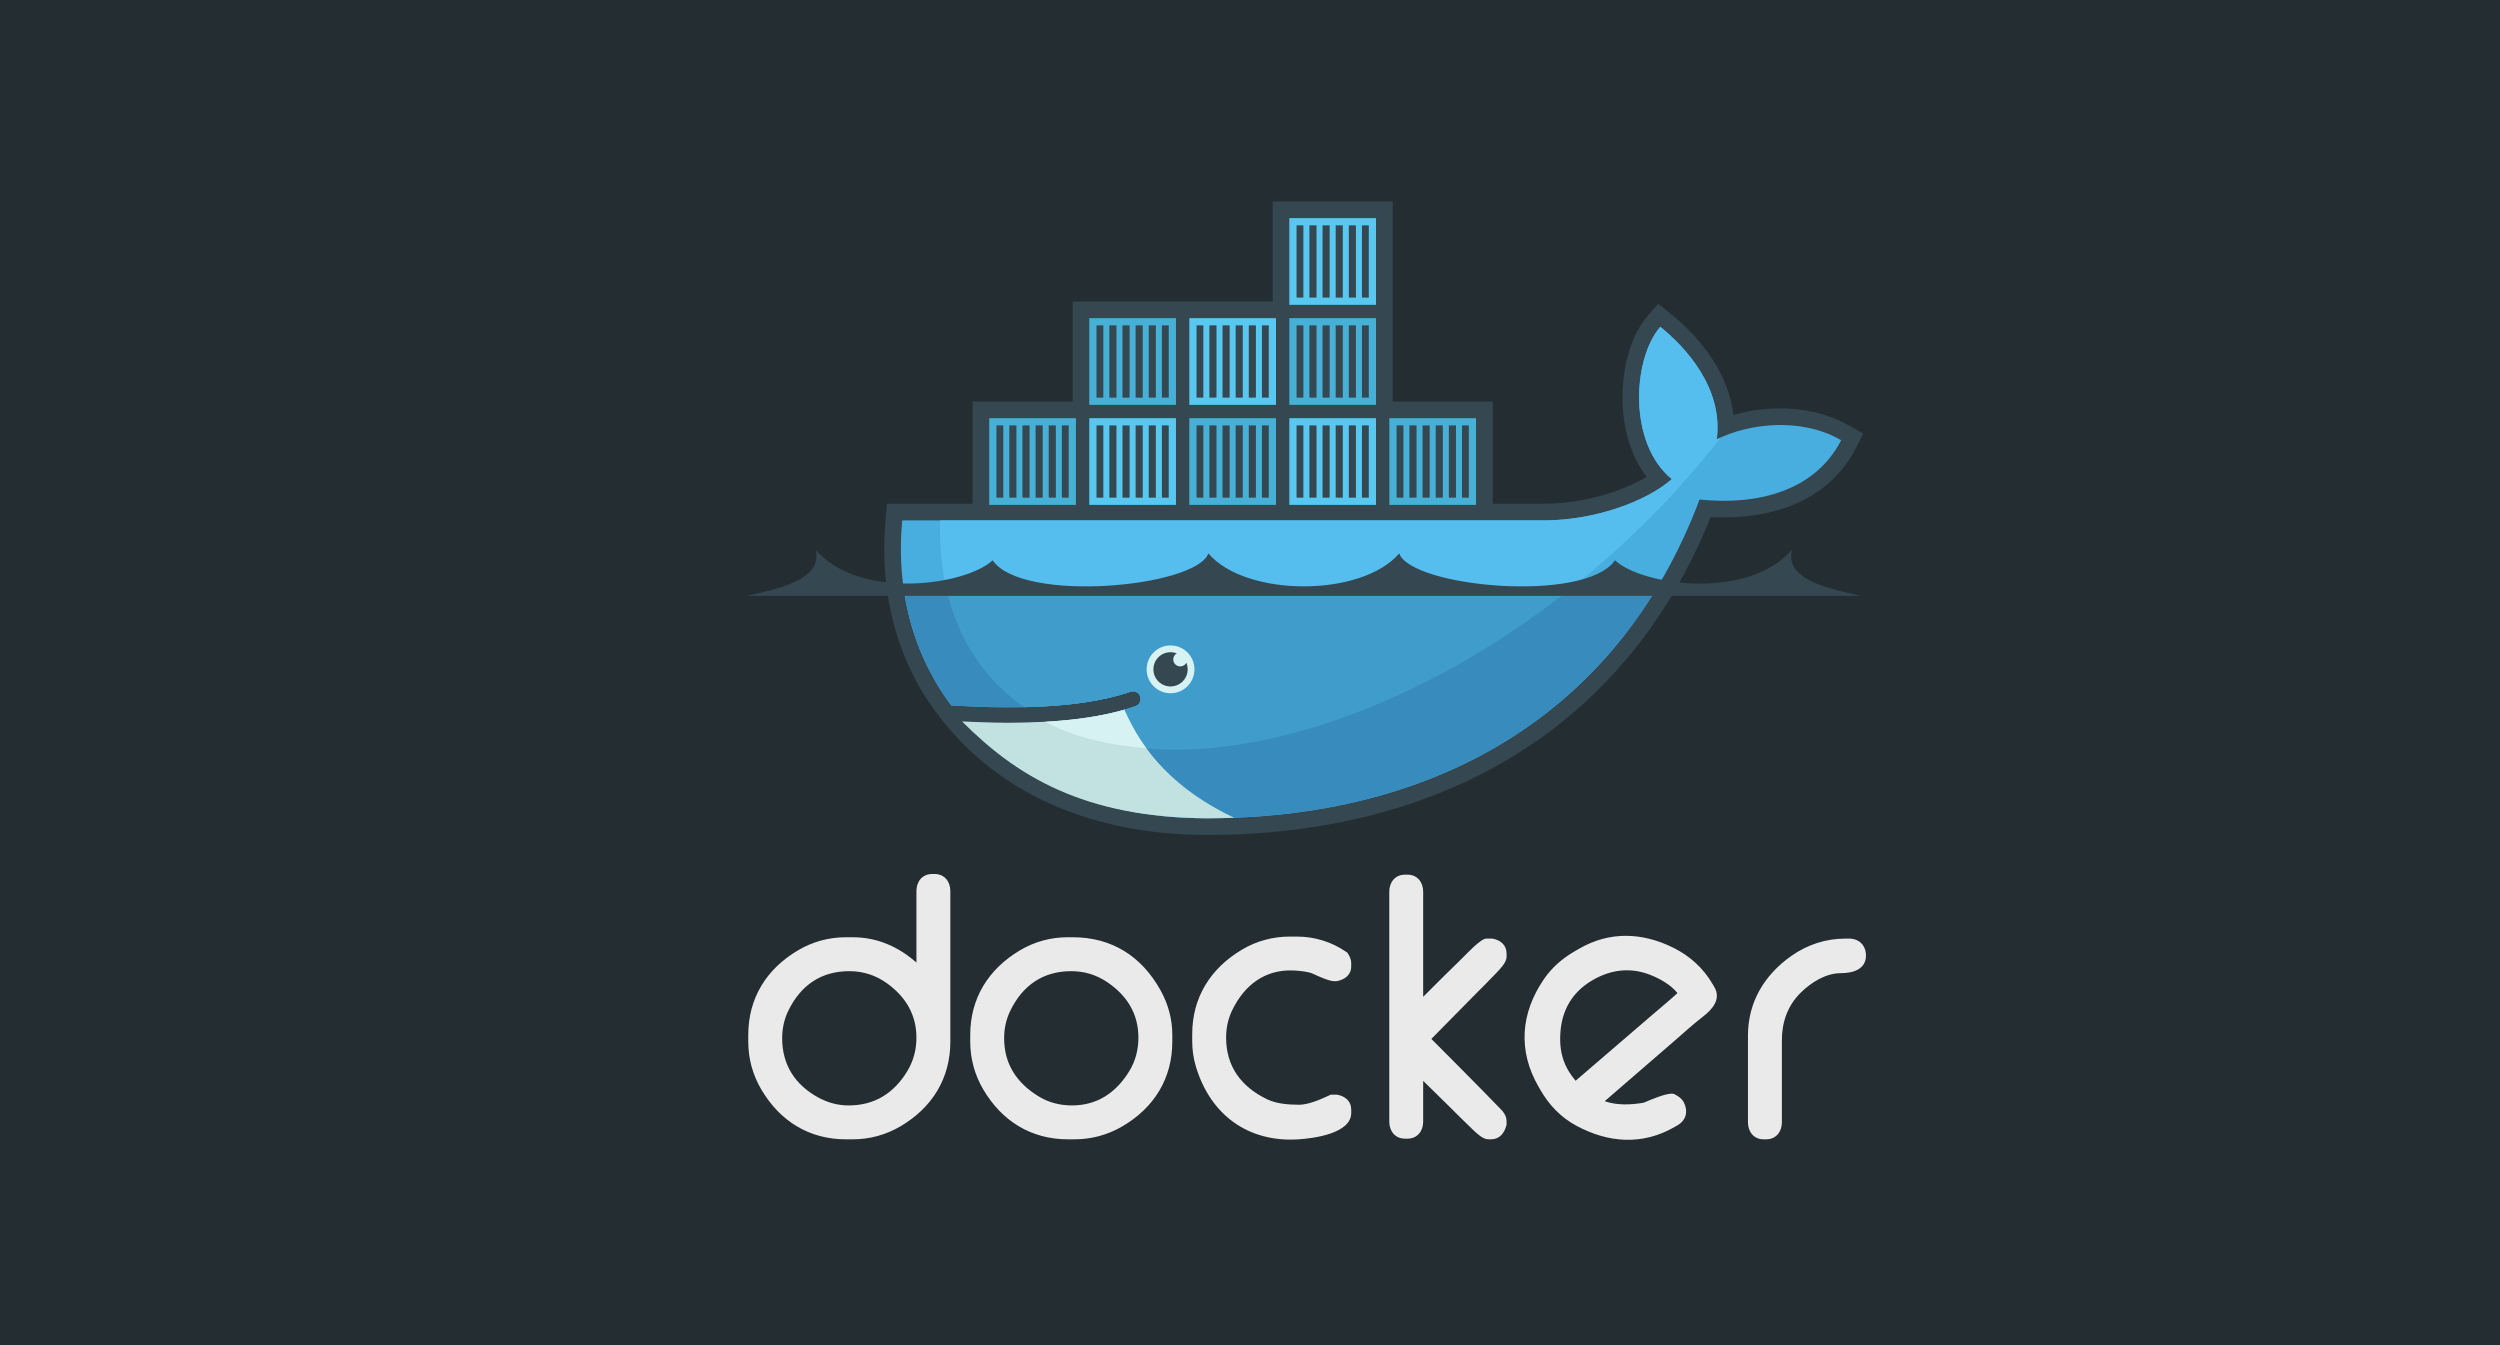 <?xml version="1.0" encoding="UTF-8" standalone="no"?>
<!-- Created with Inkscape (http://www.inkscape.org/) -->

<svg
   xmlns:dc="http://purl.org/dc/elements/1.1/"
   xmlns:cc="http://creativecommons.org/ns#"
   xmlns:rdf="http://www.w3.org/1999/02/22-rdf-syntax-ns#"
   xmlns:svg="http://www.w3.org/2000/svg"
   xmlns="http://www.w3.org/2000/svg"
   xmlns:sodipodi="http://sodipodi.sourceforge.net/DTD/sodipodi-0.dtd"
   xmlns:inkscape="http://www.inkscape.org/namespaces/inkscape"
   id="svg2"
   version="1.1"
   inkscape:version="0.48.4 r9939"
   width="362.095"
   height="194.873"
   xml:space="preserve"
   sodipodi:docname="docker.svg"><defs
     id="defs6" /><sodipodi:namedview
     pagecolor="#ffffff"
     bordercolor="#666666"
     borderopacity="1"
     objecttolerance="10"
     gridtolerance="10"
     guidetolerance="10"
     inkscape:pageopacity="1"
     inkscape:pageshadow="2"
     inkscape:window-width="1920"
     inkscape:window-height="1199"
     id="namedview4"
     showgrid="false"
     inkscape:zoom="1.4256285"
     inkscape:cx="-81.419773"
     inkscape:cy="-24.938589"
     inkscape:window-x="1600"
     inkscape:window-y="0"
     inkscape:window-maximized="1"
     inkscape:current-layer="g10"
     fit-margin-top="0"
     fit-margin-left="0"
     fit-margin-right="0"
     fit-margin-bottom="0" /><g
     id="g10"
     inkscape:groupmode="layer"
     inkscape:label="ink_ext_XXXXXX"
     transform="matrix(1.25,0,0,-1.25,-101.708,409.93)"><path
       id="path3036"
       style="fill:#242d32;fill-opacity:1;fill-rule:evenodd;stroke:none"
       d="m 81.242,169.919 294.294,0 0,158.571 -294.294,0 0,-158.571 z"
       inkscape:connector-curvature="0" /><path
       id="path3038"
       style="fill:#eaeaea;fill-opacity:1;fill-rule:evenodd;stroke:none"
       d="m 187.554,216.414 0,8.294 c 0,1.089 0.681,1.965 1.809,1.965 l 0.313,0 c 1.128,0 1.806,-0.877 1.806,-1.965 l 0,-17.461 c 0,-4.258 -2.104,-7.646 -5.769,-9.804 -1.7,-1 -3.578,-1.513 -5.548,-1.513 l -0.779,0 c -4.259,0 -7.643,2.105 -9.804,5.769 -1.003,1.701 -1.513,3.576 -1.513,5.548 l 0,0.778 c 0,4.259 2.105,7.645 5.767,9.807 1.701,1.004 3.576,1.513 5.549,1.513 l 0.779,0 c 2.882,0 5.327,-1.117 7.389,-2.932 z m -15.558,-8.777 c 0,-3.076 1.491,-5.388 4.186,-6.863 1.09,-0.596 2.273,-0.917 3.516,-0.917 3.019,0 5.258,1.424 6.803,3.982 0.718,1.19 1.053,2.492 1.053,3.877 0,2.666 -1.262,4.747 -3.411,6.292 -1.303,0.937 -2.769,1.407 -4.368,1.407 -3.29,0 -5.658,-1.662 -7.08,-4.615 -0.48,-0.998 -0.699,-2.059 -0.699,-3.163 z m 33.111,11.709 0.544,0 c 4.551,0 8.011,-2.208 10.205,-6.18 0.877,-1.589 1.346,-3.323 1.346,-5.14 l 0,-0.778 c 0,-4.258 -2.099,-7.65 -5.771,-9.804 -1.7,-0.997 -3.577,-1.513 -5.547,-1.513 l -0.778,0 c -4.259,0 -7.643,2.105 -9.804,5.769 -1.003,1.701 -1.514,3.576 -1.514,5.548 l 0,0.778 c 0,4.26 2.113,7.634 5.766,9.806 1.699,1.01 3.577,1.514 5.551,1.514 z m -7.391,-11.709 c 0,-2.986 1.465,-5.182 3.987,-6.726 1.184,-0.725 2.488,-1.054 3.872,-1.054 2.95,0 5.13,1.496 6.648,3.986 0.724,1.187 1.051,2.491 1.051,3.873 0,2.776 -1.337,4.897 -3.623,6.434 -1.253,0.843 -2.647,1.265 -4.156,1.265 -3.29,0 -5.658,-1.662 -7.079,-4.615 -0.481,-0.998 -0.7,-2.059 -0.7,-3.163 z m 35.814,7.465 c -0.593,0.278 -1.703,0.37 -2.344,0.394 -3.281,0.124 -5.656,-1.724 -7.049,-4.619 -0.481,-0.998 -0.7,-2.056 -0.7,-3.16 0,-3.364 1.766,-5.719 4.769,-7.155 1.097,-0.524 2.513,-0.624 3.712,-0.624 1.055,0 2.544,0.646 3.48,1.091 l 0.162,0.077 0.726,0 0.08,-0.016 c 0.893,-0.186 1.568,-0.752 1.568,-1.713 l 0,-0.389 c 0,-2.391 -4.37,-2.939 -6.038,-3.055 -5.885,-0.407 -10.286,2.825 -11.964,8.438 -0.292,0.974 -0.423,1.943 -0.423,2.958 l 0,0.777 c 0,4.259 2.113,7.633 5.766,9.803 1.699,1.009 3.577,1.515 5.551,1.515 l 0.778,0 c 2.093,0 4.021,-0.595 5.75,-1.775 l 0.142,-0.098 0.09,-0.148 c 0.186,-0.309 0.347,-0.667 0.347,-1.035 l 0,-0.389 c 0,-1.003 -0.75,-1.542 -1.656,-1.716 l -0.075,-0.013 -0.232,0 c -0.586,0 -1.918,0.607 -2.442,0.853 z m 12.74,-2.66 c 1.525,1.528 3.057,3.052 4.605,4.555 0.432,0.419 2.065,2.193 2.708,2.193 l 0.704,0 0.08,-0.016 c 0.896,-0.186 1.567,-0.754 1.567,-1.716 l 0,-0.388 c 0,-0.657 -0.769,-1.42 -1.194,-1.87 -0.902,-0.956 -1.852,-1.882 -2.776,-2.819 l -4.745,-4.817 c 2.043,-2.048 4.084,-4.097 6.111,-6.161 0.561,-0.571 1.121,-1.142 1.673,-1.721 0.195,-0.205 0.483,-0.461 0.647,-0.745 0.176,-0.266 0.284,-0.567 0.284,-0.888 l 0,-0.406 -0.023,-0.093 c -0.221,-0.896 -0.789,-1.619 -1.782,-1.619 l -0.312,0 c -0.65,0 -1.384,0.735 -1.829,1.155 -0.917,0.865 -1.803,1.774 -2.702,2.658 l -3.015,2.96 0,-4.731 c 0,-1.09 -0.682,-1.965 -1.809,-1.965 l -0.309,0 c -1.128,0 -1.809,0.876 -1.809,1.965 l 0,26.66 c 0,1.09 0.682,1.962 1.809,1.962 l 0.309,0 c 1.127,0 1.809,-0.872 1.809,-1.962 l 0,-12.189 z m 48.952,6.748 0.39,0 c 1.178,0 1.964,-0.794 1.964,-1.965 0,-1.626 -1.554,-2.042 -2.9,-2.042 -1.764,0 -3.448,-1.068 -4.664,-2.265 -1.516,-1.495 -2.18,-3.409 -2.18,-5.514 l 0,-9.509 c 0,-1.09 -0.68,-1.965 -1.81,-1.965 l -0.31,0 c -1.129,0 -1.809,0.875 -1.809,1.965 l 0,10.054 c 0,3.861 1.88,7.012 5.013,9.223 1.871,1.321 4.014,2.018 6.305,2.018 z m -27.916,-18.843 c 1.429,-0.499 3.059,-0.428 4.526,-0.172 0.75,0.319 2.668,1.155 3.374,1.033 l 0.11,-0.018 0.101,-0.05 c 0.431,-0.209 0.842,-0.504 1.062,-0.942 0.514,-1.028 0.267,-2.061 -0.742,-2.644 l -0.336,-0.194 c -3.726,-2.151 -7.688,-1.853 -11.402,0.156 -1.776,0.96 -3.134,2.385 -4.136,4.122 l -0.235,0.406 c -2.392,4.142 -2.069,8.499 0.628,12.438 0.931,1.361 2.148,2.413 3.571,3.236 l 0.538,0.311 c 3.509,2.025 7.269,1.887 10.873,0.109 1.937,-0.956 3.507,-2.381 4.589,-4.255 l 0.194,-0.337 c 0.786,-1.361 -0.232,-2.548 -1.283,-3.359 -1.219,-0.941 -2.451,-2.073 -3.62,-3.082 -2.606,-2.25 -5.208,-4.505 -7.813,-6.756 z m -3.373,2.369 c 2.915,2.499 5.83,5 8.737,7.51 0.993,0.857 2.083,1.746 3.068,2.647 -0.791,0.996 -2.112,1.715 -3.234,2.143 -2.265,0.863 -4.499,0.573 -6.577,-0.626 -2.72,-1.57 -3.878,-4.071 -3.776,-7.183 0.04,-1.225 0.37,-2.406 1.02,-3.449 0.229,-0.368 0.485,-0.713 0.761,-1.042"
       inkscape:connector-curvature="0" /><path
       id="path3040"
       style="fill:#354750;fill-opacity:1;fill-rule:evenodd;stroke:none"
       d="m 242.738,281.421 11.59,0 0,-11.848 5.86,0 c 2.706,0 5.49,0.482 8.053,1.351 1.259,0.427 2.673,1.021 3.915,1.769 -1.636,2.136 -2.471,4.833 -2.717,7.492 -0.334,3.616 0.396,8.323 2.843,11.153 l 1.218,1.409 1.452,-1.167 c 3.655,-2.937 6.729,-7.04 7.271,-11.718 4.401,1.295 9.569,0.988 13.448,-1.251 l 1.592,-0.918 -0.838,-1.635 c -3.281,-6.403 -10.14,-8.387 -16.846,-8.036 -10.035,-24.993 -31.881,-36.825 -58.37,-36.825 -13.685,0 -26.241,5.116 -33.391,17.257 l -0.117,0.198 -1.042,2.119 c -2.417,5.345 -3.22,11.2 -2.675,17.05 l 0.163,1.752 9.911,0 0,11.848 11.59,0 0,11.59 23.181,0 0,11.59 13.908,0 0,-23.181"
       inkscape:connector-curvature="0" /><path
       id="path3042"
       style="fill:#48addf;fill-opacity:1;fill-rule:nonzero;stroke:none"
       d="m 280.288,277.038 c 0.777,6.04 -3.743,10.784 -6.546,13.036 -3.23,-3.735 -3.732,-13.522 1.336,-17.643 -2.828,-2.512 -8.788,-4.789 -14.89,-4.789 l -74.28,0 c -0.593,-6.37 0.525,-12.236 3.079,-17.257 l 0.845,-1.545 c 0.535,-0.908 1.12,-1.784 1.751,-2.628 2.7e-4,0 2.7e-4,0 2.7e-4,0 3.054,-0.196 5.869,-0.264 8.445,-0.207 2.7e-4,0 8.1e-4,0 0.001,0 5.062,0.112 9.193,0.709 12.323,1.794 0.466,0.162 0.974,-0.085 1.135,-0.551 0.161,-0.466 -0.086,-0.974 -0.551,-1.135 -0.416,-0.144 -0.85,-0.279 -1.298,-0.407 -5.4e-4,-5.5e-4 -0.001,-5.5e-4 -0.002,-5.5e-4 -2.465,-0.704 -5.108,-1.178 -8.518,-1.388 0.202,-0.003 -0.211,-0.03 -0.212,-0.03 -0.116,-0.007 -0.262,-0.024 -0.378,-0.03 -1.342,-0.075 -2.791,-0.091 -4.272,-0.091 -1.62,0 -3.215,0.031 -4.999,0.121 l -0.046,-0.03 c 6.189,-6.956 15.866,-11.128 27.996,-11.128 25.672,0 47.448,11.38 57.09,36.929 6.841,-0.702 13.416,1.042 16.406,6.881 -4.764,2.749 -10.89,1.873 -14.417,0.1"
       inkscape:connector-curvature="0" /><path
       id="path3044"
       style="fill:#56beee;fill-opacity:1;fill-rule:nonzero;stroke:none"
       d="m 280.288,277.038 c 0.777,6.04 -3.743,10.784 -6.546,13.036 -3.23,-3.735 -3.732,-13.522 1.336,-17.643 -2.828,-2.512 -8.788,-4.789 -14.89,-4.789 l -69.881,0 c -0.303,-9.755 3.317,-17.16 9.722,-21.637 2.7e-4,0 8.1e-4,0 0.001,0 5.062,0.112 9.193,0.709 12.323,1.794 0.466,0.162 0.974,-0.085 1.135,-0.551 0.161,-0.466 -0.086,-0.974 -0.551,-1.135 -0.416,-0.144 -0.85,-0.279 -1.298,-0.407 -5.4e-4,-5.5e-4 -0.001,-5.5e-4 -0.002,-5.5e-4 -2.465,-0.704 -5.335,-1.238 -8.745,-1.449 -8.1e-4,0 -0.083,0.079 -0.084,0.079 8.737,-4.481 21.405,-4.465 35.93,1.114 16.286,6.256 31.441,18.176 42.015,31.81 -0.16,-0.072 -0.315,-0.146 -0.465,-0.221"
       inkscape:connector-curvature="0" /><path
       id="path3046"
       style="fill:#388bbd;fill-opacity:1;fill-rule:nonzero;stroke:none"
       d="m 186.048,259.902 c 0.462,-3.412 1.46,-6.607 2.94,-9.517 l 0.845,-1.545 c 0.535,-0.908 1.12,-1.784 1.751,-2.628 3.054,-0.196 5.87,-0.264 8.446,-0.207 5.062,0.112 9.193,0.709 12.323,1.794 0.466,0.162 0.974,-0.085 1.135,-0.551 0.161,-0.466 -0.086,-0.974 -0.551,-1.135 -0.416,-0.144 -0.85,-0.279 -1.298,-0.407 -5.4e-4,-5.5e-4 -0.001,-5.5e-4 -0.002,-5.5e-4 -2.465,-0.704 -5.32,-1.208 -8.73,-1.418 -0.117,-0.007 -0.321,-0.008 -0.439,-0.015 -1.342,-0.075 -2.775,-0.121 -4.257,-0.121 -1.62,0 -3.276,0.031 -5.059,0.121 6.189,-6.956 15.927,-11.143 28.057,-11.143 21.978,0 41.099,8.342 52.197,26.774 l -87.359,0"
       inkscape:connector-curvature="0" /><path
       id="path3048"
       style="fill:#409ccb;fill-opacity:1;fill-rule:nonzero;stroke:none"
       d="m 190.976,259.902 c 1.314,-5.991 4.471,-10.694 9.055,-13.897 5.062,0.112 9.193,0.709 12.323,1.794 0.466,0.162 0.974,-0.085 1.135,-0.551 0.161,-0.466 -0.086,-0.974 -0.551,-1.135 -0.416,-0.144 -0.85,-0.279 -1.298,-0.407 -5.4e-4,-5.5e-4 -0.001,-5.5e-4 -0.002,-5.5e-4 -2.465,-0.704 -5.38,-1.208 -8.791,-1.418 8.736,-4.481 21.368,-4.416 35.892,1.162 8.786,3.375 17.242,8.401 24.829,14.453 l -72.592,0"
       inkscape:connector-curvature="0" /><path
       id="path3050"
       style="fill:#46b0d7;fill-opacity:1;fill-rule:evenodd;stroke:none"
       d="m 195.99,279.489 10.045,0 0,-10.045 -10.045,0 0,10.045 z m 0.837,-0.837 0.793,0 0,-8.371 -0.793,0 0,8.371 z m 1.49,0 0.824,0 0,-8.371 -0.824,0 0,8.371 z m 1.522,0 0.824,0 0,-8.371 -0.824,0 0,8.371 z m 1.522,0 0.824,0 0,-8.371 -0.824,0 0,8.371 z m 1.522,0 0.824,0 0,-8.371 -0.824,0 0,8.371 z m 1.522,0 0.793,0 0,-8.371 -0.793,0 0,8.371"
       inkscape:connector-curvature="0" /><path
       id="path3052"
       style="fill:#46b0d7;fill-opacity:1;fill-rule:evenodd;stroke:none"
       d="m 207.58,291.079 10.046,0 0,-10.045 -10.046,0 0,10.045 z m 0.838,-0.837 0.792,0 0,-8.371 -0.792,0 0,8.371 z m 1.49,0 0.824,0 0,-8.371 -0.824,0 0,8.371 z m 1.521,0 0.824,0 0,-8.371 -0.824,0 0,8.371 z m 1.522,0 0.824,0 0,-8.371 -0.824,0 0,8.371 z m 1.522,0 0.824,0 0,-8.371 -0.824,0 0,8.371 z m 1.522,0 0.794,0 0,-8.371 -0.794,0 0,8.371"
       inkscape:connector-curvature="0" /><path
       id="path3054"
       style="fill:#58c8f1;fill-opacity:1;fill-rule:evenodd;stroke:none"
       d="m 207.58,279.489 10.046,0 0,-10.045 -10.046,0 0,10.045 z m 0.838,-0.837 0.792,0 0,-8.371 -0.792,0 0,8.371 z m 1.49,0 0.824,0 0,-8.371 -0.824,0 0,8.371 z m 1.521,0 0.824,0 0,-8.371 -0.824,0 0,8.371 z m 1.522,0 0.824,0 0,-8.371 -0.824,0 0,8.371 z m 1.522,0 0.824,0 0,-8.371 -0.824,0 0,8.371 z m 1.522,0 0.794,0 0,-8.371 -0.794,0 0,8.371"
       inkscape:connector-curvature="0" /><path
       id="path3056"
       style="fill:#46b0d7;fill-opacity:1;fill-rule:evenodd;stroke:none"
       d="m 219.171,279.489 10.045,0 0,-10.045 -10.045,0 0,10.045 z m 0.837,-0.837 0.792,0 0,-8.371 -0.792,0 0,8.371 z m 1.49,0 0.824,0 0,-8.371 -0.824,0 0,8.371 z m 1.522,0 0.824,0 0,-8.371 -0.824,0 0,8.371 z m 1.522,0 0.824,0 0,-8.371 -0.824,0 0,8.371 z m 1.522,0 0.825,0 0,-8.371 -0.825,0 0,8.371 z m 1.522,0 0.793,0 0,-8.371 -0.793,0 0,8.371"
       inkscape:connector-curvature="0" /><path
       id="path3058"
       style="fill:#58c8f1;fill-opacity:1;fill-rule:evenodd;stroke:none"
       d="m 219.171,291.079 10.045,0 0,-10.045 -10.045,0 0,10.045 z m 0.837,-0.837 0.792,0 0,-8.371 -0.792,0 0,8.371 z m 1.49,0 0.824,0 0,-8.371 -0.824,0 0,8.371 z m 1.522,0 0.824,0 0,-8.371 -0.824,0 0,8.371 z m 1.522,0 0.824,0 0,-8.371 -0.824,0 0,8.371 z m 1.522,0 0.825,0 0,-8.371 -0.825,0 0,8.371 z m 1.522,0 0.793,0 0,-8.371 -0.793,0 0,8.371"
       inkscape:connector-curvature="0" /><path
       id="path3060"
       style="fill:#58c8f1;fill-opacity:1;fill-rule:evenodd;stroke:none"
       d="m 230.761,279.489 10.045,0 0,-10.045 -10.045,0 0,10.045 z m 0.837,-0.837 0.792,0 0,-8.371 -0.792,0 0,8.371 z m 1.49,0 0.824,0 0,-8.371 -0.824,0 0,8.371 z m 1.522,0 0.824,0 0,-8.371 -0.824,0 0,8.371 z m 1.522,0 0.824,0 0,-8.371 -0.824,0 0,8.371 z m 1.522,0 0.824,0 0,-8.371 -0.824,0 0,8.371 z m 1.522,0 0.793,0 0,-8.371 -0.793,0 0,8.371"
       inkscape:connector-curvature="0" /><path
       id="path3062"
       style="fill:#46b0d7;fill-opacity:1;fill-rule:evenodd;stroke:none"
       d="m 230.761,291.079 10.045,0 0,-10.045 -10.045,0 0,10.045 z m 0.837,-0.837 0.792,0 0,-8.371 -0.792,0 0,8.371 z m 1.49,0 0.824,0 0,-8.371 -0.824,0 0,8.371 z m 1.522,0 0.824,0 0,-8.371 -0.824,0 0,8.371 z m 1.522,0 0.824,0 0,-8.371 -0.824,0 0,8.371 z m 1.522,0 0.824,0 0,-8.371 -0.824,0 0,8.371 z m 1.522,0 0.793,0 0,-8.371 -0.793,0 0,8.371"
       inkscape:connector-curvature="0" /><path
       id="path3064"
       style="fill:#58c8f1;fill-opacity:1;fill-rule:evenodd;stroke:none"
       d="m 230.761,302.67 10.045,0 0,-10.045 -10.045,0 0,10.045 z m 0.837,-0.837 0.792,0 0,-8.371 -0.792,0 0,8.371 z m 1.49,0 0.824,0 0,-8.371 -0.824,0 0,8.371 z m 1.522,0 0.824,0 0,-8.371 -0.824,0 0,8.371 z m 1.522,0 0.824,0 0,-8.371 -0.824,0 0,8.371 z m 1.522,0 0.824,0 0,-8.371 -0.824,0 0,8.371 z m 1.522,0 0.793,0 0,-8.371 -0.793,0 0,8.371"
       inkscape:connector-curvature="0" /><path
       id="path3066"
       style="fill:#46b0d7;fill-opacity:1;fill-rule:evenodd;stroke:none"
       d="m 242.351,279.489 10.045,0 0,-10.045 -10.045,0 0,10.045 z m 0.837,-0.837 0.793,0 0,-8.371 -0.793,0 0,8.371 z m 1.49,0 0.824,0 0,-8.371 -0.824,0 0,8.371 z m 1.522,0 0.824,0 0,-8.371 -0.824,0 0,8.371 z m 1.522,0 0.824,0 0,-8.371 -0.824,0 0,8.371 z m 1.523,0 0.824,0 0,-8.371 -0.824,0 0,8.371 z m 1.522,0 0.793,0 0,-8.371 -0.793,0 0,8.371"
       inkscape:connector-curvature="0" /><path
       id="path3068"
       style="fill:#d7f2f2;fill-opacity:1;fill-rule:evenodd;stroke:none"
       d="m 216.997,253.158 c 1.53,0 2.771,-1.241 2.771,-2.771 0,-1.53 -1.241,-2.771 -2.771,-2.771 -1.531,0 -2.771,1.241 -2.771,2.771 0,1.53 1.241,2.771 2.771,2.771"
       inkscape:connector-curvature="0" /><path
       id="path3070"
       style="fill:#354750;fill-opacity:1;fill-rule:evenodd;stroke:none"
       d="m 216.997,252.372 c 0.254,0 0.495,-0.048 0.719,-0.134 -0.242,-0.14 -0.406,-0.402 -0.406,-0.701 0,-0.447 0.363,-0.81 0.81,-0.81 0.306,0 0.573,0.17 0.71,0.422 0.097,-0.234 0.151,-0.492 0.151,-0.761 0,-1.096 -0.888,-1.984 -1.985,-1.984 -1.096,0 -1.985,0.888 -1.985,1.984 0,1.096 0.889,1.985 1.985,1.985"
       inkscape:connector-curvature="0" /><path
       id="path3072"
       style="fill:#354750;fill-opacity:1;fill-rule:evenodd;stroke:none"
       d="m 167.98,258.9 128.912,0 c -2.807,0.712 -8.881,1.674 -7.879,5.352 -5.104,-5.906 -17.412,-4.143 -20.519,-1.231 -3.459,-5.017 -23.597,-3.11 -25.002,0.798 -4.337,-5.089 -17.775,-5.089 -22.112,0 -1.405,-3.909 -21.543,-5.816 -25.002,-0.798 -3.106,-2.912 -15.414,-4.675 -20.518,1.231 1.002,-3.679 -5.072,-4.64 -7.88,-5.352"
       inkscape:connector-curvature="0" /><path
       id="path3074"
       style="fill:#c2e1e1;fill-opacity:1;fill-rule:nonzero;stroke:none"
       d="m 224.364,233.188 c -6.863,3.256 -10.63,7.684 -12.726,12.517 -2.549,-0.728 -5.614,-1.193 -9.174,-1.393 -1.341,-0.075 -2.752,-0.113 -4.233,-0.113 -1.707,0 -3.506,0.051 -5.394,0.151 6.294,-6.29 14.036,-11.133 28.372,-11.221 1.058,0 2.109,0.021 3.155,0.06"
       inkscape:connector-curvature="0" /><path
       id="path3076"
       style="fill:#d7f2f2;fill-opacity:1;fill-rule:nonzero;stroke:none"
       d="m 214.187,241.245 c -0.95,1.289 -1.871,2.909 -2.548,4.46 -2.55,-0.728 -5.615,-1.194 -9.176,-1.393 2.446,-1.327 5.944,-2.558 11.723,-3.067"
       inkscape:connector-curvature="0" /></g></svg>
